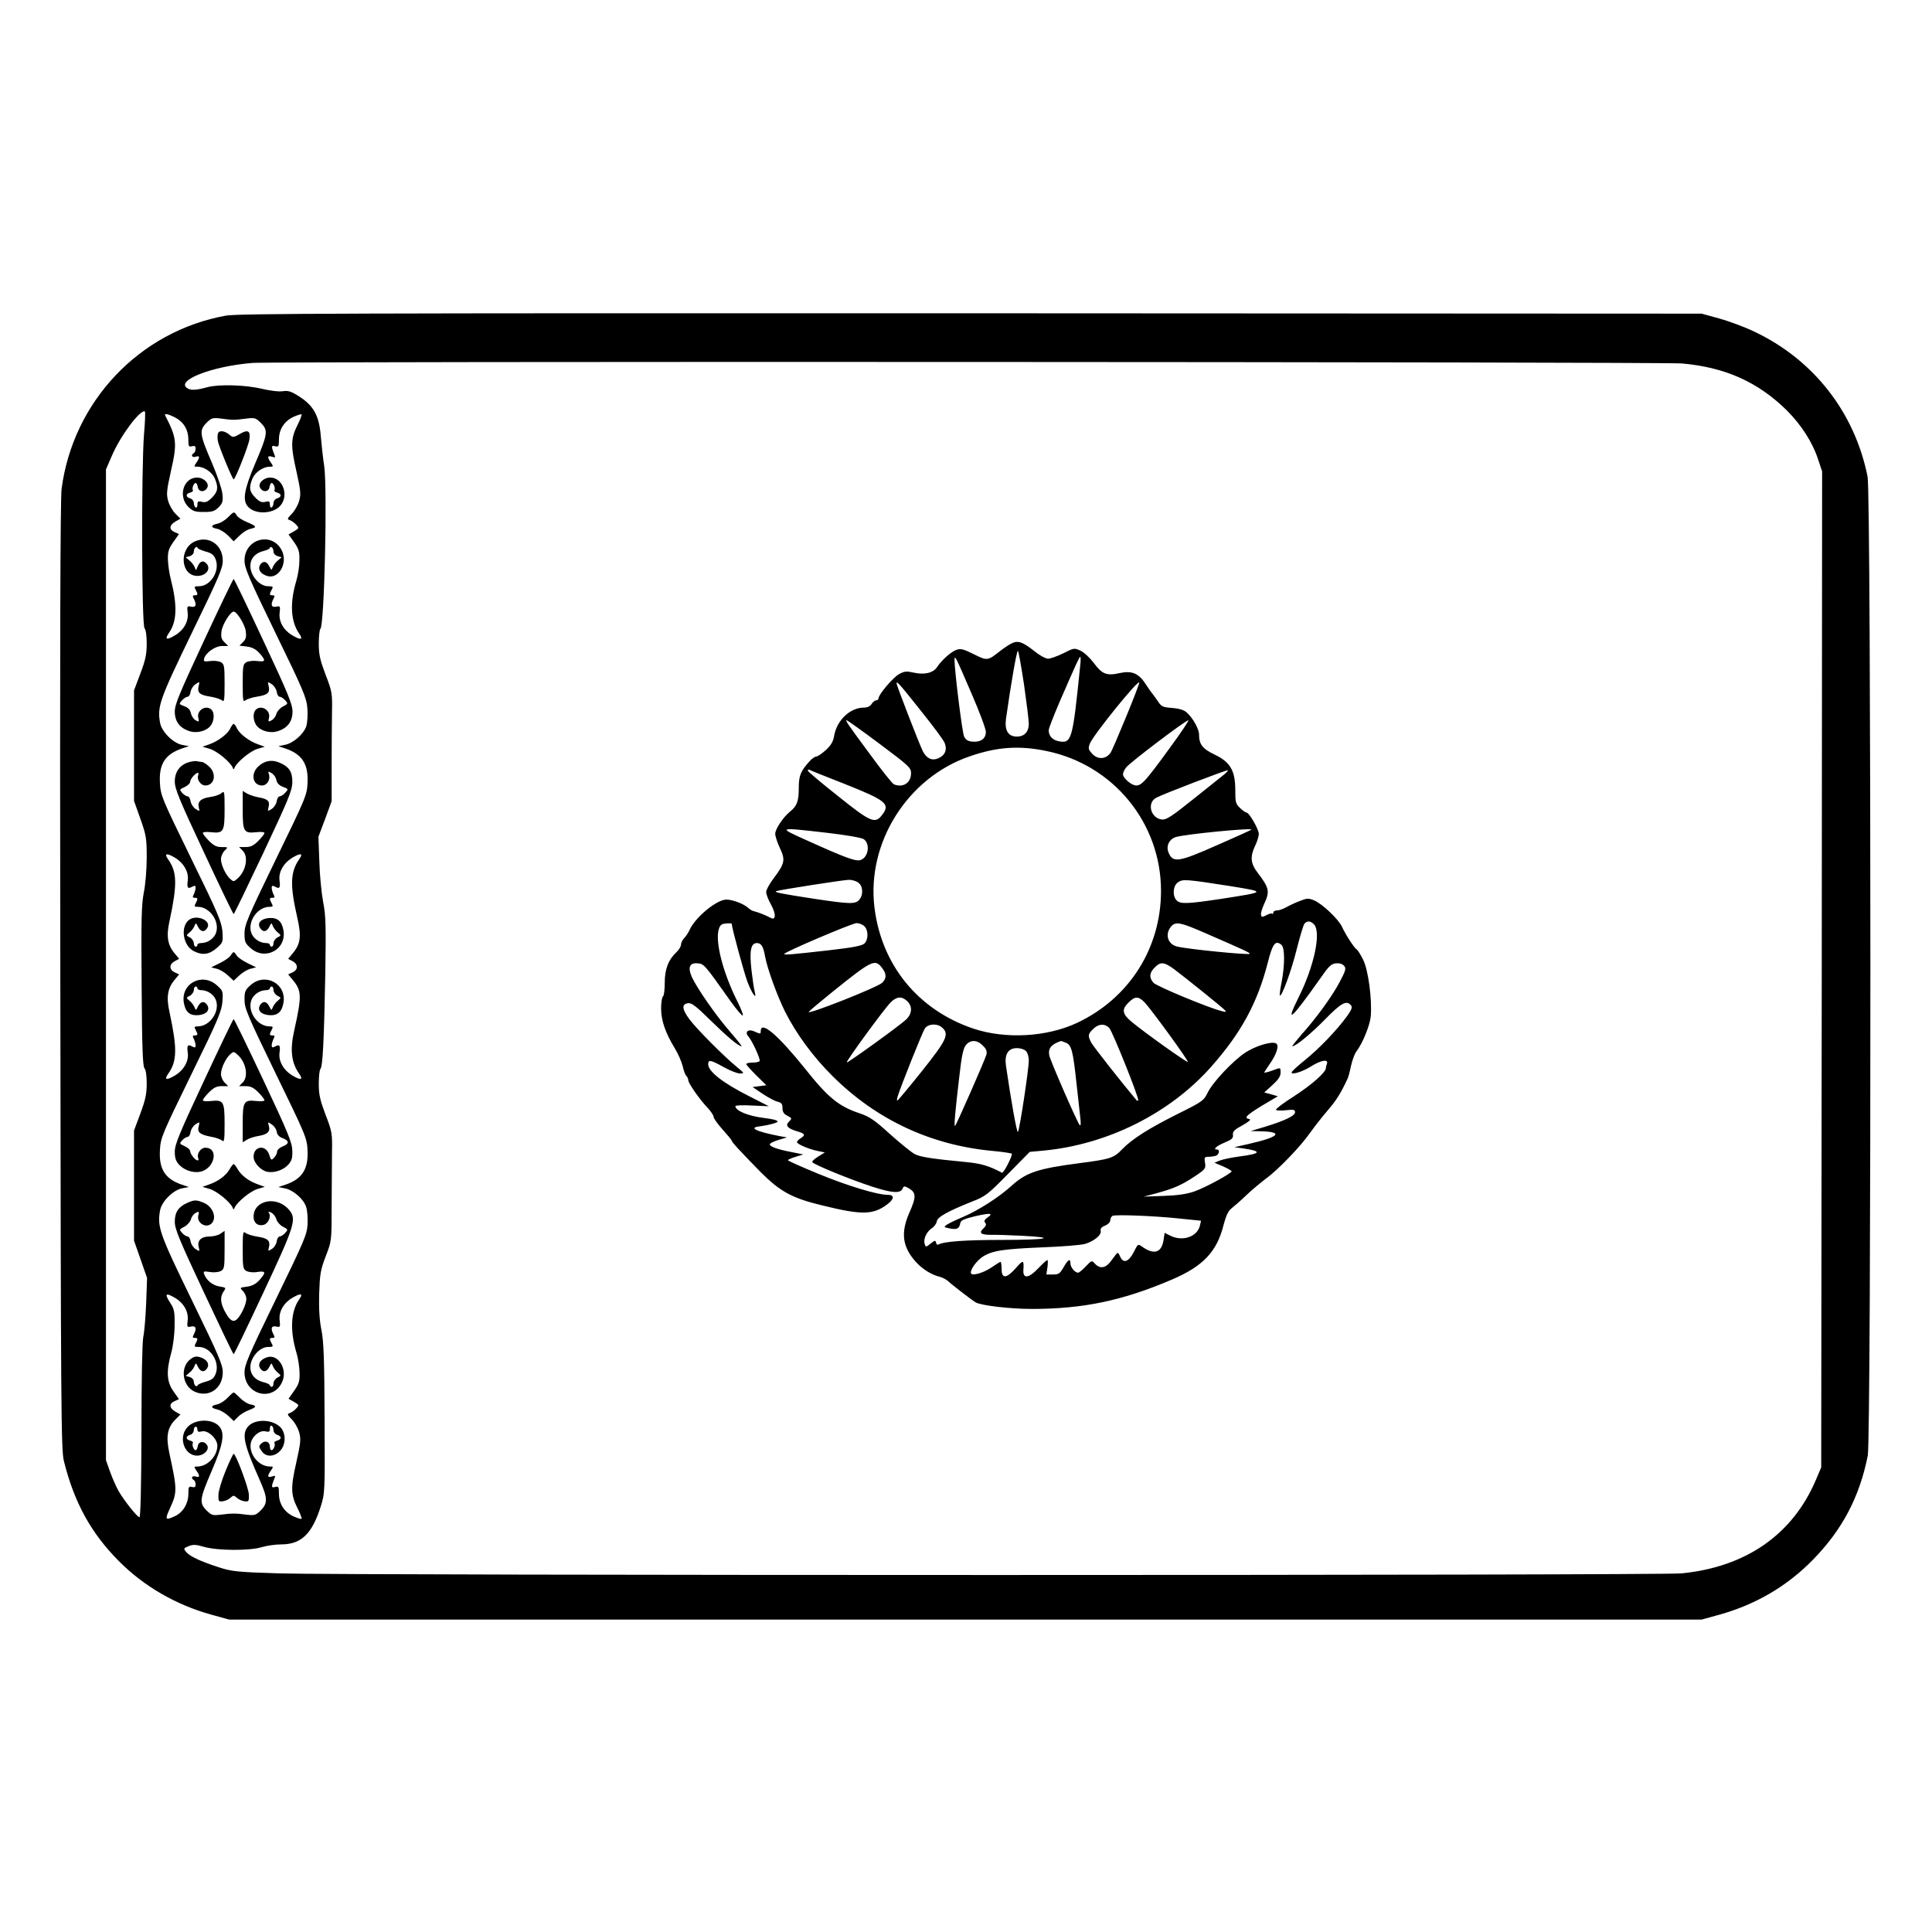 <?xml version="1.0" standalone="no"?>
<!DOCTYPE svg PUBLIC "-//W3C//DTD SVG 20010904//EN"
 "http://www.w3.org/TR/2001/REC-SVG-20010904/DTD/svg10.dtd">
<svg version="1.0" xmlns="http://www.w3.org/2000/svg"
 width="2048pt" height="2048pt" viewBox="0 0 2048 2048"
 preserveAspectRatio="xMidYMid meet">
<g transform="translate(0,2048) scale(0.192,-0.192)"
fill="#000000" stroke="none">
<path d="M1247 8924 c-477 -86 -844 -474 -907 -957 -7 -57 -10 -889 -7 -2692
3 -2395 4 -2615 20 -2676 57 -228 149 -396 303 -551 139 -140 316 -242 511
-296 l98 -27 4065 0 4065 0 98 27 c201 56 375 158 518 305 161 165 256 346
301 573 20 100 19 5304 -1 5405 -71 355 -298 646 -626 801 -52 25 -138 57
-192 72 l-98 27 -4035 2 c-3449 1 -4046 -1 -4113 -13z m8039 -264 c239 -21
421 -103 579 -259 80 -80 142 -176 173 -271 l22 -66 -2 -2749 -3 -2750 -29
-68 c-128 -302 -386 -482 -742 -517 -125 -12 -7385 -12 -7744 0 -231 7 -262
11 -330 33 -105 34 -162 61 -182 85 -16 19 -15 21 13 32 24 10 40 10 87 -4 75
-21 251 -22 318 -1 27 8 75 15 107 15 110 0 170 58 218 210 23 74 23 78 21
485 -1 326 -5 426 -17 487 -11 53 -15 115 -13 200 4 110 7 132 36 208 33 85
33 86 33 275 1 105 1 240 2 300 2 105 0 115 -36 208 -30 80 -37 110 -37 170 0
40 4 77 9 82 13 13 20 161 27 527 4 262 3 321 -12 395 -9 49 -19 149 -21 224
l-5 136 37 98 36 98 0 191 c0 105 1 241 2 301 2 105 0 115 -36 208 -30 80 -37
110 -37 170 0 40 4 77 9 82 22 22 39 770 21 898 -7 45 -15 120 -19 167 -9 111
-39 166 -118 217 -45 29 -62 34 -90 30 -20 -4 -70 2 -117 13 -91 22 -238 26
-301 9 -57 -16 -88 -18 -107 -8 -78 42 129 124 357 142 109 9 7791 6 7891 -3z
m-8491 -392 c-15 -194 -13 -1054 3 -1070 7 -7 12 -40 12 -85 0 -59 -7 -91 -35
-165 l-35 -93 0 -305 0 -305 35 -99 c32 -90 35 -107 35 -214 0 -65 -7 -149
-16 -193 -13 -67 -15 -147 -12 -518 2 -335 6 -443 16 -453 7 -7 12 -40 12 -84
0 -57 -7 -90 -35 -165 l-35 -94 0 -304 0 -304 36 -103 36 -103 -5 -138 c-3
-76 -10 -160 -16 -188 -6 -30 -10 -242 -10 -522 -1 -301 -5 -473 -11 -473 -12
0 -82 88 -115 144 -13 23 -34 70 -47 106 l-23 65 0 2735 0 2735 33 76 c47 110
157 257 182 244 3 -2 1 -59 -5 -127z m173 93 c46 -24 72 -67 72 -121 0 -37 2
-42 20 -37 15 4 20 0 20 -13 0 -11 -4 -22 -10 -25 -18 -11 -10 -26 10 -20 24
8 25 -3 4 -33 -14 -21 -14 -22 6 -22 37 0 81 -30 96 -65 21 -50 17 -73 -16
-106 -23 -23 -35 -28 -55 -23 -21 5 -25 3 -25 -16 0 -11 -4 -18 -10 -15 -5 3
-10 15 -10 25 0 10 -9 22 -20 25 -26 8 -26 25 0 32 11 3 18 9 15 13 -7 11 5
40 15 40 5 0 10 -10 12 -22 4 -28 36 -31 51 -6 16 24 -17 58 -55 58 -75 0
-106 -103 -49 -161 26 -25 37 -29 86 -29 47 0 60 4 82 26 22 22 25 32 21 74
-3 27 -28 101 -57 169 -69 160 -72 181 -32 222 29 29 35 30 79 25 26 -4 58 -7
72 -7 14 0 46 3 72 7 44 5 50 4 79 -25 40 -41 38 -59 -32 -223 -60 -141 -71
-201 -42 -236 37 -47 139 -45 181 3 49 57 13 155 -56 155 -38 0 -71 -34 -55
-58 15 -25 47 -22 51 6 2 12 7 22 12 22 10 0 22 -29 15 -40 -3 -4 4 -10 15
-13 26 -7 26 -24 0 -32 -11 -3 -20 -15 -20 -25 0 -10 -5 -22 -10 -25 -5 -3
-10 4 -10 15 0 19 -4 21 -25 16 -20 -5 -32 0 -55 23 -33 33 -37 56 -16 106 15
35 59 65 96 65 20 0 20 1 6 22 -22 31 -20 41 6 33 18 -6 20 -4 13 11 -18 46
-18 53 4 47 19 -5 21 -1 21 37 0 56 30 102 80 125 22 10 42 16 45 14 2 -3 -7
-28 -21 -56 -39 -77 -40 -115 -8 -256 25 -112 26 -130 15 -168 -7 -23 -25 -55
-41 -70 -24 -25 -26 -29 -10 -34 9 -3 25 -14 35 -25 17 -19 17 -20 -12 -37
l-30 -17 31 -43 c26 -38 30 -52 29 -101 0 -32 -8 -82 -17 -112 -37 -123 -31
-225 16 -292 24 -34 8 -37 -40 -8 -48 29 -74 77 -68 124 4 36 3 38 -20 33 -26
-5 -31 11 -14 44 8 15 7 19 -5 19 -18 0 -19 5 -5 31 10 17 7 19 -20 19 -41 0
-86 45 -96 94 -9 49 18 87 69 100 21 5 37 13 37 18 0 5 5 6 10 3 6 -3 10 -14
10 -24 0 -11 10 -21 23 -25 l22 -6 -21 -18 c-12 -9 -24 -26 -28 -37 -7 -18 -8
-18 -19 5 -15 29 -35 32 -51 8 -14 -24 1 -49 38 -61 63 -21 116 68 83 138 -52
109 -207 69 -207 -53 0 -41 23 -95 171 -400 154 -316 172 -359 176 -416 3 -37
0 -78 -6 -99 -15 -44 -73 -95 -120 -103 l-34 -7 39 -13 c92 -31 127 -86 122
-189 -3 -68 -9 -82 -176 -425 -155 -319 -172 -360 -172 -406 0 -47 3 -55 35
-83 80 -70 198 -6 180 99 -9 51 -33 72 -81 68 -44 -4 -65 -28 -48 -55 16 -25
36 -22 51 7 11 23 12 23 19 5 4 -11 16 -27 27 -36 20 -17 20 -17 -1 -28 -12
-6 -22 -21 -22 -31 0 -11 -4 -20 -10 -20 -5 0 -10 5 -10 10 0 6 -9 10 -20 10
-34 0 -68 22 -81 52 -26 63 31 148 99 148 19 0 21 3 12 19 -14 26 -13 31 5 31
12 0 13 4 5 19 -5 11 -10 27 -10 36 0 12 4 14 19 6 25 -14 30 -6 24 37 -5 45
22 93 69 122 48 29 64 26 40 -7 -49 -71 -52 -142 -11 -321 24 -105 19 -147
-26 -200 l-24 -29 24 -13 c32 -17 32 -47 0 -62 l-24 -11 24 -29 c51 -61 52
-89 10 -278 -25 -110 -17 -179 27 -242 24 -34 8 -37 -40 -8 -47 29 -74 77 -69
122 6 43 1 51 -24 37 -15 -8 -19 -6 -19 6 0 9 5 25 10 36 8 15 7 19 -5 19 -18
0 -19 5 -5 31 9 16 7 19 -12 19 -68 0 -125 85 -99 148 13 30 47 52 81 52 11 0
20 5 20 10 0 6 5 10 10 10 6 0 10 -9 10 -20 0 -10 10 -25 22 -31 21 -11 21
-11 1 -28 -11 -9 -23 -25 -27 -36 -7 -18 -8 -18 -19 5 -15 29 -35 32 -51 8
-17 -28 4 -52 48 -56 48 -4 72 17 81 68 18 105 -100 169 -180 99 -32 -28 -35
-36 -35 -83 0 -46 17 -87 172 -406 167 -343 173 -357 176 -425 5 -103 -30
-158 -122 -189 l-39 -13 34 -7 c47 -8 105 -59 119 -102 7 -20 10 -64 8 -98 -3
-56 -20 -94 -176 -415 -150 -308 -172 -360 -172 -401 0 -124 155 -165 207 -55
33 70 -20 159 -83 138 -37 -12 -52 -37 -38 -60 16 -25 36 -22 51 7 11 23 12
23 19 5 4 -11 16 -27 27 -36 20 -17 20 -17 -1 -28 -12 -6 -22 -21 -22 -31 0
-11 -4 -20 -10 -20 -5 0 -10 4 -10 8 0 5 -16 13 -37 18 -51 13 -78 51 -69 100
10 49 55 94 96 94 27 0 30 2 20 19 -14 26 -13 31 5 31 12 0 13 4 5 19 -17 33
-12 49 14 44 23 -5 24 -3 20 33 -6 47 20 95 68 124 48 29 64 26 40 -7 -47 -67
-52 -172 -15 -296 9 -29 16 -77 17 -109 1 -48 -4 -63 -30 -100 l-31 -44 30
-17 c29 -17 29 -18 12 -37 -10 -11 -26 -22 -35 -25 -16 -5 -14 -9 10 -34 16
-15 34 -47 41 -70 11 -38 10 -56 -15 -168 -32 -141 -31 -179 8 -256 14 -28 23
-53 21 -56 -3 -2 -23 4 -45 14 -50 23 -80 69 -80 125 0 38 -2 42 -21 37 -22
-6 -22 1 -4 47 7 15 5 17 -13 11 -26 -8 -28 2 -6 33 14 21 14 22 -6 22 -62 0
-118 70 -105 131 9 38 50 71 81 63 20 -5 24 -2 24 16 0 11 5 18 10 15 6 -3 10
-15 10 -25 0 -10 9 -22 20 -25 26 -8 26 -25 0 -32 -11 -3 -18 -9 -15 -13 7
-11 -5 -40 -16 -40 -5 0 -9 9 -9 20 0 27 -27 37 -47 17 -15 -14 -15 -18 1 -41
22 -34 68 -35 101 -1 35 34 35 102 1 134 -47 44 -143 44 -178 0 -34 -41 -21
-98 66 -294 44 -99 45 -127 6 -167 -28 -27 -34 -29 -78 -24 -59 8 -85 8 -144
0 -44 -5 -50 -4 -79 25 -40 41 -37 62 32 222 58 135 70 196 45 233 -33 52
-140 52 -183 1 -50 -57 -14 -155 55 -155 38 0 71 34 55 58 -15 25 -47 22 -51
-5 -2 -13 -7 -23 -12 -23 -10 0 -22 29 -15 40 3 4 -4 10 -15 13 -26 7 -26 24
0 32 11 3 20 15 20 26 0 10 5 19 10 19 6 0 10 -7 10 -16 0 -12 6 -15 25 -10
33 8 85 -40 85 -79 0 -58 -55 -115 -110 -115 -20 0 -20 -1 -6 -22 21 -30 20
-41 -4 -33 -20 6 -28 -9 -10 -20 6 -3 10 -14 10 -25 0 -13 -5 -17 -20 -13 -18
5 -20 0 -20 -37 0 -54 -29 -103 -74 -124 -53 -25 -57 -20 -29 40 42 92 42 105
-2 308 -20 92 -11 141 34 186 l27 27 -28 16 c-34 20 -36 44 -4 58 l24 11 -31
44 c-37 53 -40 110 -11 214 10 37 18 102 18 151 1 77 -2 89 -27 127 -30 47
-21 53 31 22 48 -29 74 -77 68 -124 -4 -36 -3 -38 20 -33 26 5 31 -11 14 -44
-8 -15 -7 -19 5 -19 18 0 19 -5 5 -31 -9 -17 -7 -19 18 -19 66 0 118 -86 92
-150 -10 -24 -22 -33 -56 -42 -24 -7 -44 -16 -44 -21 0 -4 -4 -5 -10 -2 -5 3
-10 14 -10 24 0 11 -10 21 -22 25 l-23 6 21 18 c12 9 24 26 28 37 7 18 8 18
19 -5 15 -29 35 -32 51 -7 14 23 -1 48 -38 60 -22 7 -34 5 -54 -10 -59 -44
-46 -147 21 -179 78 -37 157 16 157 106 0 41 -22 93 -171 399 -179 367 -192
405 -175 496 9 49 73 112 122 121 l37 7 -39 13 c-93 32 -127 86 -121 191 4 69
10 83 172 415 149 304 168 350 173 404 4 59 3 61 -32 92 -81 71 -199 8 -181
-98 9 -51 33 -72 81 -68 44 4 65 28 48 56 -16 24 -36 21 -51 -8 -11 -23 -12
-23 -19 -5 -4 11 -16 27 -27 36 -20 17 -20 17 1 28 12 6 22 21 22 31 0 11 5
20 10 20 6 0 10 -4 10 -10 0 -5 9 -10 20 -10 34 0 68 -22 81 -52 26 -63 -31
-148 -99 -148 -19 0 -21 -3 -12 -19 14 -26 13 -31 -5 -31 -12 0 -13 -4 -5 -19
5 -11 10 -27 10 -36 0 -12 -4 -14 -19 -6 -25 14 -30 6 -24 -37 5 -45 -22 -93
-69 -122 -48 -29 -64 -26 -39 9 49 69 50 139 7 339 -19 84 -11 133 29 180 l24
29 -24 11 c-32 15 -32 45 0 62 l24 13 -24 29 c-40 47 -48 96 -29 180 43 200
42 270 -7 339 -25 35 -9 38 39 9 47 -29 74 -77 69 -122 -6 -43 -1 -51 24 -37
15 8 19 6 19 -6 0 -9 -5 -25 -10 -36 -8 -15 -7 -19 5 -19 18 0 19 -5 5 -31 -9
-16 -7 -19 12 -19 68 0 125 -85 99 -148 -13 -30 -47 -52 -81 -52 -11 0 -20 -4
-20 -10 0 -5 -4 -10 -10 -10 -5 0 -10 9 -10 20 0 10 -10 25 -22 31 -21 11 -21
11 -1 28 11 9 23 25 27 36 7 18 8 18 19 -5 15 -29 35 -32 51 -7 27 42 -63 79
-104 42 -45 -41 -28 -140 29 -169 47 -25 86 -20 127 16 35 31 36 33 32 92 -5
54 -24 100 -173 404 -162 332 -168 346 -172 415 -6 105 28 159 121 191 l39 13
-37 7 c-49 9 -113 72 -122 121 -17 91 -3 129 175 497 148 305 171 357 171 399
0 89 -79 142 -157 105 -87 -42 -75 -189 17 -189 51 0 80 44 45 73 -17 14 -33
6 -45 -24 -8 -21 -8 -21 -15 -1 -5 11 -17 28 -29 37 l-21 18 23 6 c12 4 22 14
22 25 0 10 5 21 10 24 6 3 10 2 10 -2 0 -5 20 -14 44 -21 34 -9 46 -18 56 -42
26 -64 -26 -150 -92 -150 -25 0 -27 -2 -18 -19 14 -26 13 -31 -5 -31 -12 0
-13 -4 -5 -19 17 -33 12 -49 -14 -44 -23 5 -24 3 -20 -33 6 -47 -20 -95 -68
-124 -50 -30 -61 -25 -33 16 42 61 44 150 9 289 -9 32 -16 83 -17 112 -1 44 4
60 30 97 l31 44 -24 11 c-32 14 -30 38 4 58 l28 16 -27 27 c-15 15 -33 46 -40
69 -11 38 -10 56 15 168 35 154 32 181 -32 306 -7 13 18 8 56 -12z M5584 7114
c-16 -8 -45 -28 -64 -43 -67 -53 -70 -53 -144 -16 -56 28 -72 32 -95 24 -30
-10 -83 -58 -108 -96 -21 -32 -70 -43 -128 -30 -40 9 -52 8 -81 -8 -33 -18
-114 -113 -114 -135 0 -5 -6 -10 -13 -10 -7 0 -18 -9 -25 -20 -8 -13 -23 -20
-42 -20 -77 0 -150 -70 -165 -157 -5 -31 -17 -51 -46 -78 -21 -19 -45 -35 -52
-35 -7 0 -25 -12 -38 -27 -49 -54 -59 -79 -59 -148 0 -72 -10 -99 -48 -129
-37 -30 -82 -96 -82 -123 0 -13 12 -49 26 -79 31 -65 27 -85 -35 -167 -23 -30
-41 -64 -41 -75 0 -12 12 -44 27 -70 29 -53 27 -90 -4 -72 -21 12 -72 32 -91
36 -8 1 -21 9 -31 18 -25 23 -86 46 -121 46 -53 0 -172 -98 -203 -168 -7 -15
-20 -35 -29 -44 -10 -10 -18 -26 -18 -36 0 -10 -11 -29 -25 -42 -45 -42 -65
-94 -65 -170 0 -38 -4 -72 -10 -75 -5 -3 -10 -33 -10 -65 0 -67 23 -135 75
-220 19 -31 38 -75 44 -99 5 -24 14 -48 20 -54 6 -6 11 -17 11 -24 0 -17 63
-107 107 -153 18 -19 33 -42 33 -50 0 -8 23 -40 50 -70 27 -30 50 -58 50 -61
0 -8 43 -54 158 -172 110 -110 175 -146 348 -187 211 -52 275 -51 352 7 40 30
42 53 3 53 -58 0 -220 49 -383 116 -92 38 -168 72 -168 75 0 3 19 12 43 19
l42 13 -65 13 c-78 15 -120 30 -120 43 0 5 21 16 48 24 l47 14 -40 7 c-129 25
-176 47 -110 54 17 2 48 8 70 14 48 12 34 22 -45 32 -90 11 -160 40 -160 66 0
4 42 6 93 3 l92 -4 -108 55 c-147 74 -227 137 -227 177 0 27 14 24 86 -16 34
-19 74 -35 89 -35 26 0 26 1 -17 36 -72 59 -218 206 -260 261 -43 57 -46 86
-9 91 19 3 45 -17 125 -96 92 -90 154 -142 170 -142 4 0 -25 36 -63 80 -80 92
-183 241 -211 302 -24 54 -13 81 33 76 34 -3 38 -8 179 -207 32 -45 62 -81 68
-81 6 0 -8 36 -30 80 -78 156 -122 325 -102 395 7 24 15 31 40 33 18 2 32 1
32 -2 0 -21 66 -263 86 -318 25 -67 54 -107 41 -57 -4 13 -12 67 -18 119 -12
107 -4 150 30 150 24 0 36 -20 45 -74 13 -69 67 -218 111 -306 61 -121 155
-249 261 -354 243 -242 545 -383 888 -414 53 -5 99 -12 102 -15 7 -7 -45 -109
-54 -105 -72 38 -115 51 -200 59 -188 18 -252 28 -282 44 -17 9 -78 58 -135
109 -87 79 -113 97 -169 116 -114 38 -174 86 -300 245 -151 188 -246 269 -246
209 0 -17 -2 -17 -35 -2 -35 16 -56 -3 -32 -29 21 -25 67 -125 61 -135 -3 -4
-21 -8 -40 -8 -19 0 -34 -4 -34 -8 0 -4 25 -32 55 -62 l56 -55 -38 -5 -38 -5
55 -37 c30 -20 67 -40 83 -44 22 -5 27 -12 27 -35 0 -19 7 -32 23 -40 31 -17
31 -16 13 -35 -22 -21 -9 -37 44 -53 45 -13 49 -21 20 -39 -11 -7 -20 -16 -20
-21 0 -11 66 -39 115 -49 l39 -8 -37 -23 c-20 -12 -35 -26 -32 -31 8 -13 213
-97 331 -135 111 -36 157 -39 168 -9 5 12 10 13 28 3 47 -25 49 -47 8 -139
-48 -110 -38 -188 37 -271 37 -40 86 -71 133 -82 14 -4 34 -14 45 -24 22 -21
133 -106 152 -117 30 -17 189 -36 310 -36 284 0 502 46 773 162 173 74 249
154 286 304 13 49 25 75 43 89 14 11 51 43 81 72 30 29 80 70 110 93 69 50
192 179 245 255 22 31 65 86 96 122 48 56 71 93 109 174 4 8 13 41 19 71 7 31
20 67 30 80 34 44 74 143 79 193 8 96 -14 257 -42 313 -14 28 -30 54 -36 57
-14 9 -60 80 -81 125 -20 43 -108 126 -154 146 -31 12 -39 12 -77 -3 -24 -9
-58 -25 -76 -35 -18 -10 -41 -18 -52 -18 -11 0 -20 -5 -20 -12 0 -6 -3 -9 -6
-6 -3 4 -17 0 -32 -8 -24 -12 -27 -12 -30 2 -2 8 6 35 17 59 33 70 29 89 -36
174 -39 51 -42 88 -13 149 11 22 20 52 20 65 0 24 -53 117 -67 117 -5 0 -21
11 -36 25 -25 24 -27 32 -27 101 0 106 -28 154 -115 195 -65 31 -85 56 -85
110 0 31 -34 92 -69 123 -15 13 -41 21 -79 24 -54 4 -60 7 -82 41 -14 20 -27
38 -30 41 -3 3 -18 24 -33 47 -39 62 -77 78 -143 64 -73 -17 -99 -7 -144 54
-21 28 -54 60 -74 69 -35 16 -36 16 -95 -14 -33 -16 -71 -30 -84 -30 -14 0
-47 18 -74 40 -68 54 -93 62 -129 44z m70 -229 c14 -99 26 -195 26 -214 0 -45
-24 -71 -66 -71 -48 0 -68 34 -60 97 26 186 60 383 66 376 4 -4 19 -89 34
-188z m-289 -50 c43 -99 78 -193 78 -209 0 -37 -28 -58 -73 -54 -26 2 -38 10
-47 28 -11 23 -53 365 -53 422 1 31 3 26 95 -187z m599 158 c-42 -413 -47
-432 -118 -419 -35 7 -56 29 -56 61 0 10 27 79 59 154 92 212 110 251 115 251
3 0 3 -21 0 -47z m-874 -258 c62 -77 118 -153 125 -169 16 -38 3 -70 -35 -86
-35 -15 -64 -1 -85 39 -19 38 -145 363 -145 375 0 15 18 -5 140 -159z m1200
163 c0 -16 -145 -369 -159 -388 -26 -36 -70 -38 -101 -5 -21 23 -23 29 -13 56
18 47 273 362 273 337z m-1434 -338 c162 -121 174 -132 174 -162 0 -53 -43
-82 -94 -62 -9 3 -69 79 -134 168 -128 173 -136 186 -127 186 3 0 85 -58 181
-130z m1603 -22 c-133 -183 -156 -208 -186 -208 -26 0 -73 41 -73 62 0 8 7 24
17 37 16 24 329 261 344 261 5 0 -41 -69 -102 -152z m-680 -18 c368 -76 631
-397 631 -772 0 -316 -175 -592 -462 -728 -168 -79 -396 -92 -575 -32 -304
103 -506 350 -545 668 -44 358 182 717 526 835 150 52 273 61 425 29z m-1122
-179 c237 -94 261 -113 212 -175 -38 -49 -62 -39 -243 106 -91 72 -166 135
-166 140 0 5 3 7 8 5 4 -3 89 -37 189 -76z m2102 50 c-13 -10 -89 -71 -169
-135 -120 -96 -150 -116 -174 -114 -62 6 -86 91 -33 120 36 20 392 156 396
152 2 -2 -7 -12 -20 -23z m-2196 -322 c106 -12 191 -27 205 -35 37 -24 28 -98
-15 -115 -26 -10 -77 8 -303 110 -158 71 -157 71 113 40z m2346 17 c-2 -2 -87
-41 -188 -85 -219 -97 -247 -100 -271 -37 -12 34 6 70 41 81 49 16 430 53 418
41z m-2171 -292 c27 -18 30 -69 5 -96 -21 -24 -53 -23 -252 7 -188 29 -221 36
-204 42 20 7 365 61 398 62 17 1 41 -6 53 -15z m2057 -20 c196 -32 196 -31
-46 -69 -193 -29 -232 -31 -253 -9 -24 24 -20 80 7 99 26 19 43 18 292 -21z
m459 -210 c42 -42 2 -232 -85 -405 -77 -155 -39 -120 124 111 43 62 57 76 83
78 19 2 36 -3 45 -14 12 -14 9 -25 -24 -88 -43 -81 -130 -201 -213 -293 -30
-35 -52 -63 -49 -63 19 0 105 71 182 150 88 90 118 106 142 76 8 -10 4 -23
-20 -57 -56 -78 -156 -182 -233 -244 -41 -33 -75 -64 -75 -69 -2 -16 62 4 109
34 52 33 96 41 86 14 -3 -9 -6 -20 -6 -25 0 -23 -81 -94 -176 -155 -57 -36
-102 -70 -99 -75 3 -4 28 -5 55 -2 42 5 50 3 50 -11 0 -20 -55 -46 -165 -80
l-80 -24 52 -1 c134 -3 107 -32 -67 -71 l-75 -17 50 -7 c104 -15 98 -29 -21
-44 -44 -6 -93 -16 -110 -23 l-29 -12 48 -20 c26 -12 47 -24 47 -27 0 -11
-143 -89 -205 -111 -43 -15 -91 -22 -170 -25 l-110 -4 71 19 c95 26 134 43
209 92 60 40 63 44 58 76 -5 30 -3 33 20 33 14 0 32 3 41 6 17 7 22 34 6 34
-26 0 -5 19 40 38 41 17 50 25 47 44 -2 18 9 28 53 52 37 21 49 32 38 34 -32
6 -19 20 69 74 l88 52 -37 11 -38 10 45 41 c32 29 45 48 45 67 0 32 3 31 -49
12 -22 -8 -41 -12 -41 -10 0 2 14 24 30 47 40 57 55 107 33 115 -27 11 -113
-16 -168 -52 -70 -47 -180 -164 -208 -222 -21 -43 -29 -49 -162 -115 -166 -83
-255 -140 -310 -197 -46 -48 -65 -54 -234 -76 -230 -30 -294 -51 -375 -124
-70 -64 -184 -137 -271 -174 -38 -16 -78 -35 -89 -43 -17 -12 -15 -13 19 -20
39 -7 51 -1 57 30 2 15 21 23 82 38 84 19 104 17 67 -8 -16 -12 -19 -19 -12
-28 8 -9 5 -18 -9 -31 -28 -26 -15 -36 43 -36 29 1 104 -2 167 -5 202 -10 144
-23 -106 -23 -210 0 -326 -9 -354 -26 -5 -3 -10 2 -12 11 -3 14 -7 13 -30 -5
-26 -21 -27 -21 -33 -2 -8 26 10 67 39 86 14 9 26 26 28 38 3 24 58 55 193
109 75 29 88 39 200 153 l120 122 75 7 c353 33 698 205 926 462 166 187 256
353 313 574 27 108 43 128 76 100 19 -16 19 -110 1 -205 -8 -38 -12 -72 -10
-74 10 -11 64 137 93 254 18 71 37 135 43 142 14 17 33 16 52 -3z m-2482 -11
c23 -21 23 -75 0 -96 -13 -12 -66 -22 -188 -36 -212 -24 -254 -28 -254 -21 0
10 375 170 399 170 14 0 33 -7 43 -17z m1880 -37 c223 -97 248 -109 248 -115
0 -9 -350 26 -402 40 -52 13 -68 70 -31 112 25 27 52 21 185 -37z m-1783 -192
c26 -33 27 -58 2 -83 -25 -25 -418 -180 -406 -161 4 6 61 54 128 108 220 177
237 186 276 136z m1617 -11 c66 -50 255 -202 274 -221 13 -13 12 -14 -14 -8
-70 17 -362 138 -378 157 -25 29 -22 55 7 84 33 34 53 31 111 -12z m-1478
-173 c31 -29 28 -70 -5 -102 -40 -37 -323 -241 -328 -237 -5 6 204 292 241
330 33 34 62 37 92 9z m1311 -7 c38 -40 244 -323 239 -329 -5 -5 -242 164
-310 221 -52 43 -56 68 -19 105 37 37 55 38 90 3z m-1117 -140 c40 -36 25 -68
-112 -240 -72 -90 -133 -163 -136 -163 -3 0 -2 10 2 23 16 53 136 354 150 375
18 27 69 30 96 5z m923 -3 c18 -20 167 -391 159 -399 -2 -2 -6 -2 -8 0 -73 86
-240 298 -251 319 -20 39 -19 47 10 75 29 30 66 32 90 5z m-699 -96 c20 -19
24 -31 20 -50 -7 -27 -165 -386 -173 -394 -7 -6 0 76 24 278 12 108 21 149 35
168 25 31 62 31 94 -2z m458 16 c32 -12 40 -44 60 -230 9 -80 18 -165 21 -190
3 -27 2 -40 -4 -35 -14 16 -161 352 -168 385 -7 39 11 61 64 79 1 1 13 -3 27
-9z m-220 -46 c9 -8 16 -32 16 -52 0 -50 -51 -385 -60 -395 -6 -7 -39 179 -66
366 -9 63 12 97 61 97 18 0 41 -7 49 -16z m849 -925 l118 -12 -6 -26 c-14 -63
-97 -91 -165 -56 l-30 15 -6 -40 c-11 -71 -54 -83 -120 -35 -21 15 -22 14 -45
-32 -27 -53 -57 -64 -74 -25 -5 12 -12 22 -15 22 -3 -1 -17 -19 -32 -40 -31
-45 -64 -52 -93 -20 -17 19 -18 19 -50 -15 -18 -19 -37 -35 -43 -35 -17 0 -42
30 -42 51 0 30 -13 23 -38 -21 -20 -35 -27 -40 -59 -40 l-36 0 6 40 c3 22 3
40 -1 40 -3 0 -25 -20 -49 -45 -53 -56 -85 -60 -83 -12 4 59 0 60 -41 13 -52
-59 -79 -61 -79 -6 0 22 -3 40 -6 40 -3 0 -25 -14 -50 -31 -49 -33 -114 -50
-114 -29 0 23 32 65 65 88 53 34 113 43 330 52 110 4 216 13 236 19 51 16 92
50 86 72 -3 12 4 21 24 29 17 7 29 20 29 30 0 10 6 21 13 24 17 8 229 0 370
-15z M1204 8275 c-4 -8 -4 -28 -1 -44 7 -34 80 -210 87 -211 9 0 82 185 87
221 7 48 -9 56 -54 29 -31 -18 -38 -19 -52 -7 -27 25 -60 30 -67 12z M1257
7809 c-15 -15 -41 -31 -58 -34 -37 -8 -37 -21 0 -28 16 -3 43 -20 60 -37 l31
-32 33 32 c17 17 44 34 60 37 38 8 34 15 -19 37 -25 10 -51 27 -57 37 -14 23
-15 23 -50 -12z M1125 7127 c-134 -288 -160 -349 -160 -389 0 -54 27 -91 81
-108 42 -14 97 1 119 33 18 26 20 68 3 85 -30 30 -84 -3 -73 -45 5 -22 4 -23
-15 -13 -11 6 -23 24 -26 39 -4 19 -15 31 -37 39 -30 11 -30 12 -12 32 10 11
24 20 31 20 7 0 14 12 16 26 2 15 14 34 27 43 24 15 24 15 18 -9 -9 -37 4 -50
61 -59 28 -4 58 -14 67 -21 13 -11 15 -1 15 93 0 98 -2 107 -21 118 -12 6 -39
9 -59 6 -33 -4 -37 -3 -33 14 9 32 61 69 99 69 l34 0 -21 21 c-17 17 -20 29
-16 61 5 37 49 108 67 108 18 0 62 -71 67 -108 4 -31 1 -44 -15 -60 l-20 -20
42 -5 c29 -4 49 -15 69 -37 36 -41 34 -49 -12 -43 -21 3 -48 0 -60 -6 -19 -11
-21 -20 -21 -118 0 -94 2 -104 15 -93 9 7 39 17 67 21 57 9 70 22 61 59 -6 24
-6 24 18 9 13 -9 25 -28 27 -43 2 -14 9 -26 16 -26 7 0 21 -9 30 -19 17 -19
17 -20 -12 -35 -16 -8 -32 -27 -36 -40 -3 -14 -15 -30 -26 -36 -19 -10 -20 -9
-15 13 11 42 -43 75 -73 45 -17 -17 -15 -59 3 -85 22 -32 77 -47 119 -33 54
17 81 54 81 108 0 40 -25 101 -160 389 -88 189 -162 343 -165 343 -3 0 -77
-154 -165 -343z M1272 6646 c-14 -31 -68 -72 -117 -89 l-37 -13 41 -12 c39
-12 111 -71 125 -102 5 -13 7 -13 12 0 14 31 86 90 125 102 l41 12 -37 13
c-49 17 -103 58 -117 89 -6 13 -14 24 -18 24 -4 0 -12 -11 -18 -24z M1044
6459 c-50 -14 -79 -53 -79 -107 0 -40 25 -101 160 -389 88 -189 162 -343 165
-343 3 0 76 152 164 338 137 291 159 344 160 388 1 59 -17 88 -73 111 -41 17
-81 10 -115 -22 -44 -41 -31 -105 21 -105 27 0 47 32 38 61 -6 18 -5 19 15 7
12 -7 24 -25 26 -39 4 -17 16 -29 37 -37 30 -11 30 -12 12 -32 -10 -11 -24
-20 -31 -20 -7 0 -14 -12 -16 -26 -2 -15 -14 -34 -27 -43 -24 -15 -24 -15 -18
11 8 32 -5 44 -58 53 -22 4 -50 14 -62 21 l-23 14 0 -104 c0 -122 6 -131 75
-124 26 3 45 1 45 -4 0 -6 -15 -25 -34 -44 -26 -26 -42 -34 -70 -34 l-36 0 20
-20 c33 -33 19 -112 -29 -154 -20 -18 -22 -18 -40 -2 -26 24 -51 78 -51 110 0
14 9 35 20 46 20 20 20 20 -16 20 -28 0 -44 8 -70 34 -19 19 -34 38 -34 44 0
5 19 7 45 4 69 -7 75 2 75 126 0 99 -1 104 -17 90 -10 -9 -39 -19 -65 -22 -51
-8 -69 -26 -60 -60 5 -20 5 -20 -19 -5 -13 9 -25 28 -27 43 -2 14 -9 26 -16
26 -7 0 -21 9 -30 19 -16 18 -16 19 13 32 17 8 31 21 31 30 0 15 30 49 43 49
3 0 4 -6 1 -14 -9 -23 15 -56 39 -56 52 0 65 65 21 105 -15 14 -33 25 -40 25
-7 0 -18 2 -26 4 -7 2 -27 0 -44 -5z M1273 5391 c-6 -10 -33 -29 -60 -42 l-47
-23 31 -8 c17 -4 45 -21 62 -37 l31 -29 31 29 c17 16 45 33 62 37 l31 8 -47
23 c-27 13 -54 32 -60 42 -7 11 -14 19 -17 19 -3 0 -10 -8 -17 -19z M1125
4697 c-135 -288 -160 -349 -160 -389 0 -35 6 -52 24 -72 28 -30 76 -46 115
-39 81 16 107 133 29 133 -24 0 -48 -33 -39 -56 3 -8 2 -14 -3 -14 -13 0 -41
35 -41 51 0 8 -14 20 -31 28 -29 13 -29 14 -13 32 9 10 23 19 30 19 7 0 14 12
16 26 2 15 14 34 27 43 24 15 24 15 18 -11 -9 -33 6 -45 66 -57 26 -4 54 -14
62 -21 13 -11 15 0 15 93 0 123 -6 132 -75 125 -26 -3 -45 -1 -45 4 0 6 15 25
34 44 26 26 42 34 70 34 l36 0 -20 20 c-11 11 -20 32 -20 46 0 32 25 86 51
110 18 16 20 16 40 -2 48 -42 62 -121 29 -154 l-20 -20 36 0 c28 0 44 -8 70
-34 19 -19 34 -38 34 -44 0 -5 -19 -7 -45 -4 -69 7 -75 -2 -75 -124 l0 -104
23 14 c12 8 41 17 64 21 50 8 67 25 57 57 -6 21 -6 22 17 6 13 -8 25 -26 27
-40 2 -16 13 -28 32 -35 38 -14 38 -32 0 -46 -17 -7 -30 -19 -30 -28 0 -10 -8
-25 -17 -34 -15 -16 -17 -15 -27 17 -19 57 -86 48 -86 -12 0 -33 40 -76 76
-83 39 -7 87 9 115 39 19 21 24 35 23 77 -1 45 -22 97 -160 390 -87 185 -161
337 -164 337 -3 0 -77 -154 -165 -343z M1267 4210 c-21 -35 -63 -66 -113 -83
l-36 -13 41 -12 c39 -12 111 -71 125 -102 5 -13 7 -13 12 0 14 31 86 90 125
102 l41 12 -36 13 c-50 17 -92 48 -113 83 -9 17 -20 30 -23 30 -3 0 -14 -13
-23 -30z M1035 4026 c-50 -22 -70 -52 -70 -105 0 -39 25 -100 160 -388 88
-188 162 -343 165 -343 3 0 76 152 163 338 176 375 186 408 143 459 -67 80
-196 54 -196 -38 0 -34 23 -53 55 -45 26 7 43 45 30 66 -6 9 -2 9 14 1 11 -6
24 -23 27 -37 4 -13 20 -32 36 -40 29 -15 29 -16 12 -35 -9 -10 -23 -19 -30
-19 -7 0 -14 -12 -16 -26 -2 -15 -13 -34 -26 -42 -22 -15 -23 -14 -17 9 8 36
-6 49 -63 58 -28 4 -58 14 -67 21 -13 11 -15 1 -15 -93 0 -98 2 -107 21 -118
13 -6 38 -9 60 -5 47 7 49 -2 12 -44 -20 -22 -40 -33 -69 -37 -41 -5 -41 -6
-23 -24 11 -11 19 -30 19 -44 0 -30 -31 -95 -54 -114 -21 -17 -40 -2 -67 50
-23 46 -24 77 -4 106 14 20 13 21 -23 27 -38 6 -73 34 -85 69 -6 15 -2 16 32
11 22 -4 47 -1 60 5 19 11 21 20 21 117 l0 105 -22 -15 c-12 -9 -39 -16 -60
-16 -47 0 -70 -22 -61 -58 6 -26 6 -26 -18 -11 -13 9 -25 28 -27 43 -2 14 -9
26 -16 26 -7 0 -21 9 -30 19 -17 19 -17 20 12 35 16 8 32 27 36 40 3 14 15 30
26 36 19 10 20 9 15 -13 -11 -42 43 -75 73 -45 31 31 7 93 -43 114 -41 17 -51
17 -90 0z M1256 2949 c-15 -16 -41 -33 -57 -36 -37 -7 -37 -20 1 -28 16 -4 43
-19 60 -35 l31 -29 23 23 c12 13 39 29 59 37 44 16 47 25 9 32 -15 3 -41 19
-57 36 -17 17 -32 30 -35 30 -3 0 -18 -13 -34 -30z M1246 2547 c-21 -50 -39
-110 -40 -132 -1 -37 1 -40 23 -37 14 1 33 10 43 19 17 15 19 15 36 0 10 -9
29 -18 43 -19 22 -3 24 0 23 37 -1 36 -72 225 -84 225 -3 0 -23 -42 -44 -93z"/>
</g>
</svg>
